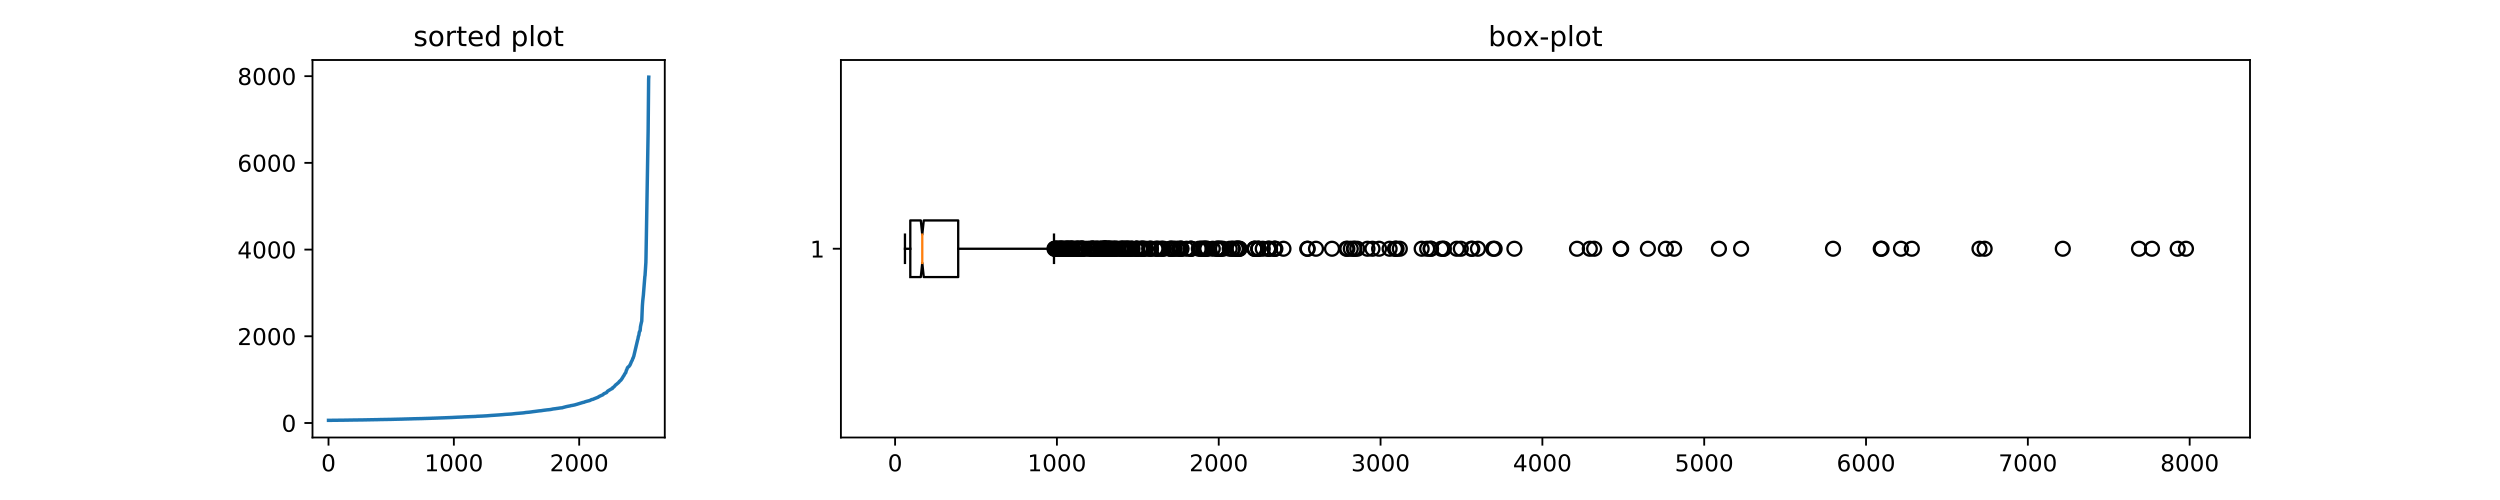 <?xml version="1.0" encoding="utf-8" standalone="no"?>
<!DOCTYPE svg PUBLIC "-//W3C//DTD SVG 1.1//EN"
  "http://www.w3.org/Graphics/SVG/1.1/DTD/svg11.dtd">
<!-- Created with matplotlib (http://matplotlib.org/) -->
<svg height="216pt" version="1.1" viewBox="0 0 1080 216" width="1080pt" xmlns="http://www.w3.org/2000/svg" xmlns:xlink="http://www.w3.org/1999/xlink">
 <defs>
  <style type="text/css">
*{stroke-linecap:butt;stroke-linejoin:round;}
  </style>
 </defs>
 <g id="figure_1">
  <g id="patch_1">
   <path d="M 0 216 
L 1080 216 
L 1080 0 
L 0 0 
z
" style="fill:#ffffff;"/>
  </g>
  <g id="axes_1">
   <g id="patch_2">
    <path d="M 135 189 
L 287.182 189 
L 287.182 25.92 
L 135 25.92 
z
" style="fill:#ffffff;"/>
   </g>
   <g id="matplotlib.axis_1">
    <g id="xtick_1">
     <g id="line2d_1">
      <defs>
       <path d="M 0 0 
L 0 3.5 
" id="mc46b605112" style="stroke:#000000;stroke-width:0.8;"/>
      </defs>
      <g>
       <use style="stroke:#000000;stroke-width:0.8;" x="141.917" xlink:href="#mc46b605112" y="189"/>
      </g>
     </g>
     <g id="text_1">
      <!-- 0 -->
      <defs>
       <path d="M 31.781 66.406 
Q 24.172 66.406 20.328 58.906 
Q 16.5 51.422 16.5 36.375 
Q 16.5 21.391 20.328 13.891 
Q 24.172 6.391 31.781 6.391 
Q 39.453 6.391 43.281 13.891 
Q 47.125 21.391 47.125 36.375 
Q 47.125 51.422 43.281 58.906 
Q 39.453 66.406 31.781 66.406 
z
M 31.781 74.219 
Q 44.047 74.219 50.516 64.516 
Q 56.984 54.828 56.984 36.375 
Q 56.984 17.969 50.516 8.266 
Q 44.047 -1.422 31.781 -1.422 
Q 19.531 -1.422 13.062 8.266 
Q 6.594 17.969 6.594 36.375 
Q 6.594 54.828 13.062 64.516 
Q 19.531 74.219 31.781 74.219 
z
" id="DejaVuSans-30"/>
      </defs>
      <g transform="translate(138.736 203.598)scale(0.1 -0.1)">
       <use xlink:href="#DejaVuSans-30"/>
      </g>
     </g>
    </g>
    <g id="xtick_2">
     <g id="line2d_2">
      <g>
       <use style="stroke:#000000;stroke-width:0.8;" x="196.065" xlink:href="#mc46b605112" y="189"/>
      </g>
     </g>
     <g id="text_2">
      <!-- 1000 -->
      <defs>
       <path d="M 12.406 8.297 
L 28.516 8.297 
L 28.516 63.922 
L 10.984 60.406 
L 10.984 69.391 
L 28.422 72.906 
L 38.281 72.906 
L 38.281 8.297 
L 54.391 8.297 
L 54.391 0 
L 12.406 0 
z
" id="DejaVuSans-31"/>
      </defs>
      <g transform="translate(183.34 203.598)scale(0.1 -0.1)">
       <use xlink:href="#DejaVuSans-31"/>
       <use x="63.623" xlink:href="#DejaVuSans-30"/>
       <use x="127.246" xlink:href="#DejaVuSans-30"/>
       <use x="190.869" xlink:href="#DejaVuSans-30"/>
      </g>
     </g>
    </g>
    <g id="xtick_3">
     <g id="line2d_3">
      <g>
       <use style="stroke:#000000;stroke-width:0.8;" x="250.213" xlink:href="#mc46b605112" y="189"/>
      </g>
     </g>
     <g id="text_3">
      <!-- 2000 -->
      <defs>
       <path d="M 19.188 8.297 
L 53.609 8.297 
L 53.609 0 
L 7.328 0 
L 7.328 8.297 
Q 12.938 14.109 22.625 23.891 
Q 32.328 33.688 34.812 36.531 
Q 39.547 41.844 41.422 45.531 
Q 43.312 49.219 43.312 52.781 
Q 43.312 58.594 39.234 62.25 
Q 35.156 65.922 28.609 65.922 
Q 23.969 65.922 18.812 64.312 
Q 13.672 62.703 7.812 59.422 
L 7.812 69.391 
Q 13.766 71.781 18.938 73 
Q 24.125 74.219 28.422 74.219 
Q 39.75 74.219 46.484 68.547 
Q 53.219 62.891 53.219 53.422 
Q 53.219 48.922 51.531 44.891 
Q 49.859 40.875 45.406 35.406 
Q 44.188 33.984 37.641 27.219 
Q 31.109 20.453 19.188 8.297 
z
" id="DejaVuSans-32"/>
      </defs>
      <g transform="translate(237.488 203.598)scale(0.1 -0.1)">
       <use xlink:href="#DejaVuSans-32"/>
       <use x="63.623" xlink:href="#DejaVuSans-30"/>
       <use x="127.246" xlink:href="#DejaVuSans-30"/>
       <use x="190.869" xlink:href="#DejaVuSans-30"/>
      </g>
     </g>
    </g>
   </g>
   <g id="matplotlib.axis_2">
    <g id="ytick_1">
     <g id="line2d_4">
      <defs>
       <path d="M 0 0 
L -3.5 0 
" id="m7b80c4ca90" style="stroke:#000000;stroke-width:0.8;"/>
      </defs>
      <g>
       <use style="stroke:#000000;stroke-width:0.8;" x="135" xlink:href="#m7b80c4ca90" y="182.73"/>
      </g>
     </g>
     <g id="text_4">
      <!-- 0 -->
      <g transform="translate(121.638 186.529)scale(0.1 -0.1)">
       <use xlink:href="#DejaVuSans-30"/>
      </g>
     </g>
    </g>
    <g id="ytick_2">
     <g id="line2d_5">
      <g>
       <use style="stroke:#000000;stroke-width:0.8;" x="135" xlink:href="#m7b80c4ca90" y="145.273"/>
      </g>
     </g>
     <g id="text_5">
      <!-- 2000 -->
      <g transform="translate(102.55 149.072)scale(0.1 -0.1)">
       <use xlink:href="#DejaVuSans-32"/>
       <use x="63.623" xlink:href="#DejaVuSans-30"/>
       <use x="127.246" xlink:href="#DejaVuSans-30"/>
       <use x="190.869" xlink:href="#DejaVuSans-30"/>
      </g>
     </g>
    </g>
    <g id="ytick_3">
     <g id="line2d_6">
      <g>
       <use style="stroke:#000000;stroke-width:0.8;" x="135" xlink:href="#m7b80c4ca90" y="107.816"/>
      </g>
     </g>
     <g id="text_6">
      <!-- 4000 -->
      <defs>
       <path d="M 37.797 64.312 
L 12.891 25.391 
L 37.797 25.391 
z
M 35.203 72.906 
L 47.609 72.906 
L 47.609 25.391 
L 58.016 25.391 
L 58.016 17.188 
L 47.609 17.188 
L 47.609 0 
L 37.797 0 
L 37.797 17.188 
L 4.891 17.188 
L 4.891 26.703 
z
" id="DejaVuSans-34"/>
      </defs>
      <g transform="translate(102.55 111.615)scale(0.1 -0.1)">
       <use xlink:href="#DejaVuSans-34"/>
       <use x="63.623" xlink:href="#DejaVuSans-30"/>
       <use x="127.246" xlink:href="#DejaVuSans-30"/>
       <use x="190.869" xlink:href="#DejaVuSans-30"/>
      </g>
     </g>
    </g>
    <g id="ytick_4">
     <g id="line2d_7">
      <g>
       <use style="stroke:#000000;stroke-width:0.8;" x="135" xlink:href="#m7b80c4ca90" y="70.359"/>
      </g>
     </g>
     <g id="text_7">
      <!-- 6000 -->
      <defs>
       <path d="M 33.016 40.375 
Q 26.375 40.375 22.484 35.828 
Q 18.609 31.297 18.609 23.391 
Q 18.609 15.531 22.484 10.953 
Q 26.375 6.391 33.016 6.391 
Q 39.656 6.391 43.531 10.953 
Q 47.406 15.531 47.406 23.391 
Q 47.406 31.297 43.531 35.828 
Q 39.656 40.375 33.016 40.375 
z
M 52.594 71.297 
L 52.594 62.312 
Q 48.875 64.062 45.094 64.984 
Q 41.312 65.922 37.594 65.922 
Q 27.828 65.922 22.672 59.328 
Q 17.531 52.734 16.797 39.406 
Q 19.672 43.656 24.016 45.922 
Q 28.375 48.188 33.594 48.188 
Q 44.578 48.188 50.953 41.516 
Q 57.328 34.859 57.328 23.391 
Q 57.328 12.156 50.688 5.359 
Q 44.047 -1.422 33.016 -1.422 
Q 20.359 -1.422 13.672 8.266 
Q 6.984 17.969 6.984 36.375 
Q 6.984 53.656 15.188 63.938 
Q 23.391 74.219 37.203 74.219 
Q 40.922 74.219 44.703 73.484 
Q 48.484 72.75 52.594 71.297 
z
" id="DejaVuSans-36"/>
      </defs>
      <g transform="translate(102.55 74.158)scale(0.1 -0.1)">
       <use xlink:href="#DejaVuSans-36"/>
       <use x="63.623" xlink:href="#DejaVuSans-30"/>
       <use x="127.246" xlink:href="#DejaVuSans-30"/>
       <use x="190.869" xlink:href="#DejaVuSans-30"/>
      </g>
     </g>
    </g>
    <g id="ytick_5">
     <g id="line2d_8">
      <g>
       <use style="stroke:#000000;stroke-width:0.8;" x="135" xlink:href="#m7b80c4ca90" y="32.902"/>
      </g>
     </g>
     <g id="text_8">
      <!-- 8000 -->
      <defs>
       <path d="M 31.781 34.625 
Q 24.75 34.625 20.719 30.859 
Q 16.703 27.094 16.703 20.516 
Q 16.703 13.922 20.719 10.156 
Q 24.75 6.391 31.781 6.391 
Q 38.812 6.391 42.859 10.172 
Q 46.922 13.969 46.922 20.516 
Q 46.922 27.094 42.891 30.859 
Q 38.875 34.625 31.781 34.625 
z
M 21.922 38.812 
Q 15.578 40.375 12.031 44.719 
Q 8.5 49.078 8.5 55.328 
Q 8.5 64.062 14.719 69.141 
Q 20.953 74.219 31.781 74.219 
Q 42.672 74.219 48.875 69.141 
Q 55.078 64.062 55.078 55.328 
Q 55.078 49.078 51.531 44.719 
Q 48 40.375 41.703 38.812 
Q 48.828 37.156 52.797 32.312 
Q 56.781 27.484 56.781 20.516 
Q 56.781 9.906 50.312 4.234 
Q 43.844 -1.422 31.781 -1.422 
Q 19.734 -1.422 13.25 4.234 
Q 6.781 9.906 6.781 20.516 
Q 6.781 27.484 10.781 32.312 
Q 14.797 37.156 21.922 38.812 
z
M 18.312 54.391 
Q 18.312 48.734 21.844 45.562 
Q 25.391 42.391 31.781 42.391 
Q 38.141 42.391 41.719 45.562 
Q 45.312 48.734 45.312 54.391 
Q 45.312 60.062 41.719 63.234 
Q 38.141 66.406 31.781 66.406 
Q 25.391 66.406 21.844 63.234 
Q 18.312 60.062 18.312 54.391 
z
" id="DejaVuSans-38"/>
      </defs>
      <g transform="translate(102.55 36.701)scale(0.1 -0.1)">
       <use xlink:href="#DejaVuSans-38"/>
       <use x="63.623" xlink:href="#DejaVuSans-30"/>
       <use x="127.246" xlink:href="#DejaVuSans-30"/>
       <use x="190.869" xlink:href="#DejaVuSans-30"/>
      </g>
     </g>
    </g>
   </g>
   <g id="line2d_9">
    <path clip-path="url(#p7cf08b4e38)" d="M 141.917 181.587 
L 150.364 181.494 
L 150.743 181.475 
L 158.27 181.381 
L 158.649 181.363 
L 163.847 181.269 
L 164.226 181.25 
L 169.749 181.157 
L 170.128 181.138 
L 174.135 181.044 
L 174.514 181.025 
L 177.98 180.932 
L 178.359 180.913 
L 182.474 180.819 
L 182.853 180.801 
L 185.939 180.707 
L 186.318 180.688 
L 189.08 180.595 
L 189.459 180.576 
L 192.112 180.482 
L 192.491 180.464 
L 194.928 180.37 
L 195.307 180.351 
L 197.148 180.258 
L 197.527 180.239 
L 199.855 180.145 
L 200.288 180.108 
L 202.617 180.014 
L 202.996 179.995 
L 205.487 179.902 
L 205.974 179.846 
L 208.14 179.752 
L 208.519 179.733 
L 210.197 179.64 
L 210.631 179.602 
L 211.822 179.508 
L 212.255 179.471 
L 213.771 179.377 
L 214.204 179.34 
L 215.612 179.246 
L 216.045 179.209 
L 217.291 179.115 
L 217.778 179.059 
L 219.078 178.965 
L 219.457 178.947 
L 220.973 178.853 
L 221.46 178.797 
L 222.272 178.703 
L 222.76 178.647 
L 223.897 178.553 
L 224.33 178.516 
L 225.413 178.422 
L 225.846 178.385 
L 226.496 178.31 
L 226.767 178.254 
L 227.308 178.179 
L 228.445 178.085 
L 228.933 178.029 
L 229.636 177.935 
L 230.232 177.842 
L 231.044 177.748 
L 231.586 177.673 
L 232.29 177.579 
L 232.831 177.504 
L 233.86 177.411 
L 234.51 177.298 
L 235.214 177.205 
L 235.701 177.149 
L 236.405 177.055 
L 236.838 177.018 
L 237.704 176.924 
L 238.408 176.793 
L 238.787 176.699 
L 239.329 176.624 
L 240.141 176.531 
L 240.412 176.474 
L 240.899 176.418 
L 241.495 176.325 
L 242.09 176.231 
L 242.903 176.156 
L 243.282 176.025 
L 244.635 175.669 
L 245.069 175.575 
L 245.827 175.426 
L 246.26 175.351 
L 246.585 175.238 
L 247.18 175.145 
L 247.938 174.995 
L 248.372 174.901 
L 248.696 174.789 
L 249.075 174.695 
L 251.783 173.871 
L 252.27 173.778 
L 252.757 173.571 
L 253.028 173.497 
L 253.245 173.422 
L 254.49 173.103 
L 254.815 173.01 
L 255.573 172.616 
L 256.115 172.523 
L 256.656 172.279 
L 258.443 171.568 
L 258.66 171.362 
L 259.363 171.024 
L 259.634 170.893 
L 260.446 170.537 
L 260.88 170.088 
L 262.071 169.582 
L 262.342 169.133 
L 262.558 168.946 
L 264.128 167.99 
L 264.345 167.897 
L 264.508 167.859 
L 264.724 167.429 
L 264.941 167.335 
L 265.211 167.148 
L 265.915 166.342 
L 266.078 166.174 
L 266.24 166.099 
L 266.565 165.818 
L 266.673 165.724 
L 267.377 165.106 
L 267.54 164.807 
L 267.811 164.601 
L 268.027 164.357 
L 268.19 164.282 
L 268.514 163.814 
L 268.677 163.533 
L 268.731 163.533 
L 269.327 162.484 
L 269.489 162.316 
L 269.814 161.679 
L 270.193 161.098 
L 270.301 161.023 
L 270.626 159.9 
L 270.789 159.656 
L 271.059 158.87 
L 271.168 158.832 
L 271.33 158.533 
L 271.709 158.327 
L 271.98 157.914 
L 272.142 157.746 
L 272.359 157.203 
L 272.413 157.165 
L 272.684 156.435 
L 273.009 155.798 
L 273.117 155.63 
L 273.388 154.787 
L 273.496 154.749 
L 273.713 154.056 
L 273.767 154 
L 275.499 146.659 
L 275.554 146.602 
L 275.77 145.366 
L 275.987 144.786 
L 276.149 143.643 
L 276.312 143.175 
L 276.528 142.876 
L 276.691 141.096 
L 277.016 139.542 
L 277.232 138.718 
L 277.503 132.163 
L 277.665 129.99 
L 277.936 127.481 
L 278.586 119.296 
L 278.64 119.221 
L 278.857 115.925 
L 279.019 113.341 
L 279.073 111.056 
L 279.236 101.823 
L 279.994 56.631 
L 280.21 34.288 
L 280.264 33.333 
L 280.264 33.333 
" style="fill:none;stroke:#1f77b4;stroke-linecap:square;stroke-width:1.5;"/>
   </g>
   <g id="patch_3">
    <path d="M 135 189 
L 135 25.92 
" style="fill:none;stroke:#000000;stroke-linecap:square;stroke-linejoin:miter;stroke-width:0.8;"/>
   </g>
   <g id="patch_4">
    <path d="M 287.182 189 
L 287.182 25.92 
" style="fill:none;stroke:#000000;stroke-linecap:square;stroke-linejoin:miter;stroke-width:0.8;"/>
   </g>
   <g id="patch_5">
    <path d="M 135 189 
L 287.182 189 
" style="fill:none;stroke:#000000;stroke-linecap:square;stroke-linejoin:miter;stroke-width:0.8;"/>
   </g>
   <g id="patch_6">
    <path d="M 135 25.92 
L 287.182 25.92 
" style="fill:none;stroke:#000000;stroke-linecap:square;stroke-linejoin:miter;stroke-width:0.8;"/>
   </g>
   <g id="text_9">
    <!-- sorted plot -->
    <defs>
     <path d="M 44.281 53.078 
L 44.281 44.578 
Q 40.484 46.531 36.375 47.5 
Q 32.281 48.484 27.875 48.484 
Q 21.188 48.484 17.844 46.438 
Q 14.5 44.391 14.5 40.281 
Q 14.5 37.156 16.891 35.375 
Q 19.281 33.594 26.516 31.984 
L 29.594 31.297 
Q 39.156 29.25 43.188 25.516 
Q 47.219 21.781 47.219 15.094 
Q 47.219 7.469 41.188 3.016 
Q 35.156 -1.422 24.609 -1.422 
Q 20.219 -1.422 15.453 -0.562 
Q 10.688 0.297 5.422 2 
L 5.422 11.281 
Q 10.406 8.688 15.234 7.391 
Q 20.062 6.109 24.812 6.109 
Q 31.156 6.109 34.562 8.281 
Q 37.984 10.453 37.984 14.406 
Q 37.984 18.062 35.516 20.016 
Q 33.062 21.969 24.703 23.781 
L 21.578 24.516 
Q 13.234 26.266 9.516 29.906 
Q 5.812 33.547 5.812 39.891 
Q 5.812 47.609 11.281 51.797 
Q 16.75 56 26.812 56 
Q 31.781 56 36.172 55.266 
Q 40.578 54.547 44.281 53.078 
z
" id="DejaVuSans-73"/>
     <path d="M 30.609 48.391 
Q 23.391 48.391 19.188 42.75 
Q 14.984 37.109 14.984 27.297 
Q 14.984 17.484 19.156 11.844 
Q 23.344 6.203 30.609 6.203 
Q 37.797 6.203 41.984 11.859 
Q 46.188 17.531 46.188 27.297 
Q 46.188 37.016 41.984 42.703 
Q 37.797 48.391 30.609 48.391 
z
M 30.609 56 
Q 42.328 56 49.016 48.375 
Q 55.719 40.766 55.719 27.297 
Q 55.719 13.875 49.016 6.219 
Q 42.328 -1.422 30.609 -1.422 
Q 18.844 -1.422 12.172 6.219 
Q 5.516 13.875 5.516 27.297 
Q 5.516 40.766 12.172 48.375 
Q 18.844 56 30.609 56 
z
" id="DejaVuSans-6f"/>
     <path d="M 41.109 46.297 
Q 39.594 47.172 37.812 47.578 
Q 36.031 48 33.891 48 
Q 26.266 48 22.188 43.047 
Q 18.109 38.094 18.109 28.812 
L 18.109 0 
L 9.078 0 
L 9.078 54.688 
L 18.109 54.688 
L 18.109 46.188 
Q 20.953 51.172 25.484 53.578 
Q 30.031 56 36.531 56 
Q 37.453 56 38.578 55.875 
Q 39.703 55.766 41.062 55.516 
z
" id="DejaVuSans-72"/>
     <path d="M 18.312 70.219 
L 18.312 54.688 
L 36.812 54.688 
L 36.812 47.703 
L 18.312 47.703 
L 18.312 18.016 
Q 18.312 11.328 20.141 9.422 
Q 21.969 7.516 27.594 7.516 
L 36.812 7.516 
L 36.812 0 
L 27.594 0 
Q 17.188 0 13.234 3.875 
Q 9.281 7.766 9.281 18.016 
L 9.281 47.703 
L 2.688 47.703 
L 2.688 54.688 
L 9.281 54.688 
L 9.281 70.219 
z
" id="DejaVuSans-74"/>
     <path d="M 56.203 29.594 
L 56.203 25.203 
L 14.891 25.203 
Q 15.484 15.922 20.484 11.062 
Q 25.484 6.203 34.422 6.203 
Q 39.594 6.203 44.453 7.469 
Q 49.312 8.734 54.109 11.281 
L 54.109 2.781 
Q 49.266 0.734 44.188 -0.344 
Q 39.109 -1.422 33.891 -1.422 
Q 20.797 -1.422 13.156 6.188 
Q 5.516 13.812 5.516 26.812 
Q 5.516 40.234 12.766 48.109 
Q 20.016 56 32.328 56 
Q 43.359 56 49.781 48.891 
Q 56.203 41.797 56.203 29.594 
z
M 47.219 32.234 
Q 47.125 39.594 43.094 43.984 
Q 39.062 48.391 32.422 48.391 
Q 24.906 48.391 20.391 44.141 
Q 15.875 39.891 15.188 32.172 
z
" id="DejaVuSans-65"/>
     <path d="M 45.406 46.391 
L 45.406 75.984 
L 54.391 75.984 
L 54.391 0 
L 45.406 0 
L 45.406 8.203 
Q 42.578 3.328 38.25 0.953 
Q 33.938 -1.422 27.875 -1.422 
Q 17.969 -1.422 11.734 6.484 
Q 5.516 14.406 5.516 27.297 
Q 5.516 40.188 11.734 48.094 
Q 17.969 56 27.875 56 
Q 33.938 56 38.25 53.625 
Q 42.578 51.266 45.406 46.391 
z
M 14.797 27.297 
Q 14.797 17.391 18.875 11.75 
Q 22.953 6.109 30.078 6.109 
Q 37.203 6.109 41.297 11.75 
Q 45.406 17.391 45.406 27.297 
Q 45.406 37.203 41.297 42.844 
Q 37.203 48.484 30.078 48.484 
Q 22.953 48.484 18.875 42.844 
Q 14.797 37.203 14.797 27.297 
z
" id="DejaVuSans-64"/>
     <path id="DejaVuSans-20"/>
     <path d="M 18.109 8.203 
L 18.109 -20.797 
L 9.078 -20.797 
L 9.078 54.688 
L 18.109 54.688 
L 18.109 46.391 
Q 20.953 51.266 25.266 53.625 
Q 29.594 56 35.594 56 
Q 45.562 56 51.781 48.094 
Q 58.016 40.188 58.016 27.297 
Q 58.016 14.406 51.781 6.484 
Q 45.562 -1.422 35.594 -1.422 
Q 29.594 -1.422 25.266 0.953 
Q 20.953 3.328 18.109 8.203 
z
M 48.688 27.297 
Q 48.688 37.203 44.609 42.844 
Q 40.531 48.484 33.406 48.484 
Q 26.266 48.484 22.188 42.844 
Q 18.109 37.203 18.109 27.297 
Q 18.109 17.391 22.188 11.75 
Q 26.266 6.109 33.406 6.109 
Q 40.531 6.109 44.609 11.75 
Q 48.688 17.391 48.688 27.297 
z
" id="DejaVuSans-70"/>
     <path d="M 9.422 75.984 
L 18.406 75.984 
L 18.406 0 
L 9.422 0 
z
" id="DejaVuSans-6c"/>
    </defs>
    <g transform="translate(178.568 19.92)scale(0.12 -0.12)">
     <use xlink:href="#DejaVuSans-73"/>
     <use x="52.1" xlink:href="#DejaVuSans-6f"/>
     <use x="113.281" xlink:href="#DejaVuSans-72"/>
     <use x="154.395" xlink:href="#DejaVuSans-74"/>
     <use x="193.604" xlink:href="#DejaVuSans-65"/>
     <use x="255.127" xlink:href="#DejaVuSans-64"/>
     <use x="318.604" xlink:href="#DejaVuSans-20"/>
     <use x="350.391" xlink:href="#DejaVuSans-70"/>
     <use x="413.867" xlink:href="#DejaVuSans-6c"/>
     <use x="441.65" xlink:href="#DejaVuSans-6f"/>
     <use x="502.832" xlink:href="#DejaVuSans-74"/>
    </g>
   </g>
  </g>
  <g id="axes_2">
   <g id="patch_7">
    <path d="M 363.273 189 
L 972 189 
L 972 25.92 
L 363.273 25.92 
z
" style="fill:#ffffff;"/>
   </g>
   <g id="matplotlib.axis_3">
    <g id="xtick_4">
     <g id="line2d_10">
      <g>
       <use style="stroke:#000000;stroke-width:0.8;" x="386.678" xlink:href="#mc46b605112" y="189"/>
      </g>
     </g>
     <g id="text_10">
      <!-- 0 -->
      <g transform="translate(383.497 203.598)scale(0.1 -0.1)">
       <use xlink:href="#DejaVuSans-30"/>
      </g>
     </g>
    </g>
    <g id="xtick_5">
     <g id="line2d_11">
      <g>
       <use style="stroke:#000000;stroke-width:0.8;" x="456.585" xlink:href="#mc46b605112" y="189"/>
      </g>
     </g>
     <g id="text_11">
      <!-- 1000 -->
      <g transform="translate(443.86 203.598)scale(0.1 -0.1)">
       <use xlink:href="#DejaVuSans-31"/>
       <use x="63.623" xlink:href="#DejaVuSans-30"/>
       <use x="127.246" xlink:href="#DejaVuSans-30"/>
       <use x="190.869" xlink:href="#DejaVuSans-30"/>
      </g>
     </g>
    </g>
    <g id="xtick_6">
     <g id="line2d_12">
      <g>
       <use style="stroke:#000000;stroke-width:0.8;" x="526.493" xlink:href="#mc46b605112" y="189"/>
      </g>
     </g>
     <g id="text_12">
      <!-- 2000 -->
      <g transform="translate(513.768 203.598)scale(0.1 -0.1)">
       <use xlink:href="#DejaVuSans-32"/>
       <use x="63.623" xlink:href="#DejaVuSans-30"/>
       <use x="127.246" xlink:href="#DejaVuSans-30"/>
       <use x="190.869" xlink:href="#DejaVuSans-30"/>
      </g>
     </g>
    </g>
    <g id="xtick_7">
     <g id="line2d_13">
      <g>
       <use style="stroke:#000000;stroke-width:0.8;" x="596.401" xlink:href="#mc46b605112" y="189"/>
      </g>
     </g>
     <g id="text_13">
      <!-- 3000 -->
      <defs>
       <path d="M 40.578 39.312 
Q 47.656 37.797 51.625 33 
Q 55.609 28.219 55.609 21.188 
Q 55.609 10.406 48.188 4.484 
Q 40.766 -1.422 27.094 -1.422 
Q 22.516 -1.422 17.656 -0.516 
Q 12.797 0.391 7.625 2.203 
L 7.625 11.719 
Q 11.719 9.328 16.594 8.109 
Q 21.484 6.891 26.812 6.891 
Q 36.078 6.891 40.938 10.547 
Q 45.797 14.203 45.797 21.188 
Q 45.797 27.641 41.281 31.266 
Q 36.766 34.906 28.719 34.906 
L 20.219 34.906 
L 20.219 43.016 
L 29.109 43.016 
Q 36.375 43.016 40.234 45.922 
Q 44.094 48.828 44.094 54.297 
Q 44.094 59.906 40.109 62.906 
Q 36.141 65.922 28.719 65.922 
Q 24.656 65.922 20.016 65.031 
Q 15.375 64.156 9.812 62.312 
L 9.812 71.094 
Q 15.438 72.656 20.344 73.438 
Q 25.25 74.219 29.594 74.219 
Q 40.828 74.219 47.359 69.109 
Q 53.906 64.016 53.906 55.328 
Q 53.906 49.266 50.438 45.094 
Q 46.969 40.922 40.578 39.312 
z
" id="DejaVuSans-33"/>
      </defs>
      <g transform="translate(583.676 203.598)scale(0.1 -0.1)">
       <use xlink:href="#DejaVuSans-33"/>
       <use x="63.623" xlink:href="#DejaVuSans-30"/>
       <use x="127.246" xlink:href="#DejaVuSans-30"/>
       <use x="190.869" xlink:href="#DejaVuSans-30"/>
      </g>
     </g>
    </g>
    <g id="xtick_8">
     <g id="line2d_14">
      <g>
       <use style="stroke:#000000;stroke-width:0.8;" x="666.308" xlink:href="#mc46b605112" y="189"/>
      </g>
     </g>
     <g id="text_14">
      <!-- 4000 -->
      <g transform="translate(653.583 203.598)scale(0.1 -0.1)">
       <use xlink:href="#DejaVuSans-34"/>
       <use x="63.623" xlink:href="#DejaVuSans-30"/>
       <use x="127.246" xlink:href="#DejaVuSans-30"/>
       <use x="190.869" xlink:href="#DejaVuSans-30"/>
      </g>
     </g>
    </g>
    <g id="xtick_9">
     <g id="line2d_15">
      <g>
       <use style="stroke:#000000;stroke-width:0.8;" x="736.216" xlink:href="#mc46b605112" y="189"/>
      </g>
     </g>
     <g id="text_15">
      <!-- 5000 -->
      <defs>
       <path d="M 10.797 72.906 
L 49.516 72.906 
L 49.516 64.594 
L 19.828 64.594 
L 19.828 46.734 
Q 21.969 47.469 24.109 47.828 
Q 26.266 48.188 28.422 48.188 
Q 40.625 48.188 47.75 41.5 
Q 54.891 34.812 54.891 23.391 
Q 54.891 11.625 47.562 5.094 
Q 40.234 -1.422 26.906 -1.422 
Q 22.312 -1.422 17.547 -0.641 
Q 12.797 0.141 7.719 1.703 
L 7.719 11.625 
Q 12.109 9.234 16.797 8.062 
Q 21.484 6.891 26.703 6.891 
Q 35.156 6.891 40.078 11.328 
Q 45.016 15.766 45.016 23.391 
Q 45.016 31 40.078 35.438 
Q 35.156 39.891 26.703 39.891 
Q 22.75 39.891 18.812 39.016 
Q 14.891 38.141 10.797 36.281 
z
" id="DejaVuSans-35"/>
      </defs>
      <g transform="translate(723.491 203.598)scale(0.1 -0.1)">
       <use xlink:href="#DejaVuSans-35"/>
       <use x="63.623" xlink:href="#DejaVuSans-30"/>
       <use x="127.246" xlink:href="#DejaVuSans-30"/>
       <use x="190.869" xlink:href="#DejaVuSans-30"/>
      </g>
     </g>
    </g>
    <g id="xtick_10">
     <g id="line2d_16">
      <g>
       <use style="stroke:#000000;stroke-width:0.8;" x="806.123" xlink:href="#mc46b605112" y="189"/>
      </g>
     </g>
     <g id="text_16">
      <!-- 6000 -->
      <g transform="translate(793.398 203.598)scale(0.1 -0.1)">
       <use xlink:href="#DejaVuSans-36"/>
       <use x="63.623" xlink:href="#DejaVuSans-30"/>
       <use x="127.246" xlink:href="#DejaVuSans-30"/>
       <use x="190.869" xlink:href="#DejaVuSans-30"/>
      </g>
     </g>
    </g>
    <g id="xtick_11">
     <g id="line2d_17">
      <g>
       <use style="stroke:#000000;stroke-width:0.8;" x="876.031" xlink:href="#mc46b605112" y="189"/>
      </g>
     </g>
     <g id="text_17">
      <!-- 7000 -->
      <defs>
       <path d="M 8.203 72.906 
L 55.078 72.906 
L 55.078 68.703 
L 28.609 0 
L 18.312 0 
L 43.219 64.594 
L 8.203 64.594 
z
" id="DejaVuSans-37"/>
      </defs>
      <g transform="translate(863.306 203.598)scale(0.1 -0.1)">
       <use xlink:href="#DejaVuSans-37"/>
       <use x="63.623" xlink:href="#DejaVuSans-30"/>
       <use x="127.246" xlink:href="#DejaVuSans-30"/>
       <use x="190.869" xlink:href="#DejaVuSans-30"/>
      </g>
     </g>
    </g>
    <g id="xtick_12">
     <g id="line2d_18">
      <g>
       <use style="stroke:#000000;stroke-width:0.8;" x="945.938" xlink:href="#mc46b605112" y="189"/>
      </g>
     </g>
     <g id="text_18">
      <!-- 8000 -->
      <g transform="translate(933.213 203.598)scale(0.1 -0.1)">
       <use xlink:href="#DejaVuSans-38"/>
       <use x="63.623" xlink:href="#DejaVuSans-30"/>
       <use x="127.246" xlink:href="#DejaVuSans-30"/>
       <use x="190.869" xlink:href="#DejaVuSans-30"/>
      </g>
     </g>
    </g>
   </g>
   <g id="matplotlib.axis_4">
    <g id="ytick_6">
     <g id="line2d_19">
      <g>
       <use style="stroke:#000000;stroke-width:0.8;" x="363.273" xlink:href="#m7b80c4ca90" y="107.46"/>
      </g>
     </g>
     <g id="text_19">
      <!-- 1 -->
      <g transform="translate(349.91 111.259)scale(0.1 -0.1)">
       <use xlink:href="#DejaVuSans-31"/>
      </g>
     </g>
    </g>
   </g>
   <g id="line2d_20">
    <path clip-path="url(#p85dc57234d)" d="M 393.249 119.691 
L 393.249 95.229 
L 397.78 95.229 
L 398.422 101.344 
L 399.065 95.229 
L 413.942 95.229 
L 413.942 119.691 
L 399.065 119.691 
L 398.422 113.576 
L 397.78 119.691 
L 393.249 119.691 
" style="fill:none;stroke:#000000;stroke-linecap:square;"/>
   </g>
   <g id="line2d_21">
    <path clip-path="url(#p85dc57234d)" d="M 393.249 107.46 
L 390.942 107.46 
" style="fill:none;stroke:#000000;stroke-linecap:square;"/>
   </g>
   <g id="line2d_22">
    <path clip-path="url(#p85dc57234d)" d="M 413.942 107.46 
L 455.327 107.46 
" style="fill:none;stroke:#000000;stroke-linecap:square;"/>
   </g>
   <g id="line2d_23">
    <path clip-path="url(#p85dc57234d)" d="M 390.942 113.576 
L 390.942 101.344 
" style="fill:none;stroke:#000000;stroke-linecap:square;"/>
   </g>
   <g id="line2d_24">
    <path clip-path="url(#p85dc57234d)" d="M 455.327 113.576 
L 455.327 101.344 
" style="fill:none;stroke:#000000;stroke-linecap:square;"/>
   </g>
   <g id="line2d_25">
    <defs>
     <path d="M 0 3 
C 0.796 3 1.559 2.684 2.121 2.121 
C 2.684 1.559 3 0.796 3 0 
C 3 -0.796 2.684 -1.559 2.121 -2.121 
C 1.559 -2.684 0.796 -3 0 -3 
C -0.796 -3 -1.559 -2.684 -2.121 -2.121 
C -2.684 -1.559 -3 -0.796 -3 0 
C -3 0.796 -2.684 1.559 -2.121 2.121 
C -1.559 2.684 -0.796 3 0 3 
z
" id="m776d03c499" style="stroke:#000000;"/>
    </defs>
    <g clip-path="url(#p85dc57234d)">
     <use style="fill:none;stroke:#000000;" x="455.537" xlink:href="#m776d03c499" y="107.46"/>
     <use style="fill:none;stroke:#000000;" x="455.746" xlink:href="#m776d03c499" y="107.46"/>
     <use style="fill:none;stroke:#000000;" x="455.886" xlink:href="#m776d03c499" y="107.46"/>
     <use style="fill:none;stroke:#000000;" x="456.376" xlink:href="#m776d03c499" y="107.46"/>
     <use style="fill:none;stroke:#000000;" x="456.655" xlink:href="#m776d03c499" y="107.46"/>
     <use style="fill:none;stroke:#000000;" x="457.145" xlink:href="#m776d03c499" y="107.46"/>
     <use style="fill:none;stroke:#000000;" x="457.284" xlink:href="#m776d03c499" y="107.46"/>
     <use style="fill:none;stroke:#000000;" x="458.123" xlink:href="#m776d03c499" y="107.46"/>
     <use style="fill:none;stroke:#000000;" x="458.123" xlink:href="#m776d03c499" y="107.46"/>
     <use style="fill:none;stroke:#000000;" x="458.333" xlink:href="#m776d03c499" y="107.46"/>
     <use style="fill:none;stroke:#000000;" x="458.333" xlink:href="#m776d03c499" y="107.46"/>
     <use style="fill:none;stroke:#000000;" x="458.753" xlink:href="#m776d03c499" y="107.46"/>
     <use style="fill:none;stroke:#000000;" x="459.242" xlink:href="#m776d03c499" y="107.46"/>
     <use style="fill:none;stroke:#000000;" x="459.382" xlink:href="#m776d03c499" y="107.46"/>
     <use style="fill:none;stroke:#000000;" x="460.081" xlink:href="#m776d03c499" y="107.46"/>
     <use style="fill:none;stroke:#000000;" x="460.64" xlink:href="#m776d03c499" y="107.46"/>
     <use style="fill:none;stroke:#000000;" x="460.85" xlink:href="#m776d03c499" y="107.46"/>
     <use style="fill:none;stroke:#000000;" x="460.92" xlink:href="#m776d03c499" y="107.46"/>
     <use style="fill:none;stroke:#000000;" x="461.059" xlink:href="#m776d03c499" y="107.46"/>
     <use style="fill:none;stroke:#000000;" x="461.619" xlink:href="#m776d03c499" y="107.46"/>
     <use style="fill:none;stroke:#000000;" x="461.689" xlink:href="#m776d03c499" y="107.46"/>
     <use style="fill:none;stroke:#000000;" x="462.248" xlink:href="#m776d03c499" y="107.46"/>
     <use style="fill:none;stroke:#000000;" x="462.318" xlink:href="#m776d03c499" y="107.46"/>
     <use style="fill:none;stroke:#000000;" x="462.737" xlink:href="#m776d03c499" y="107.46"/>
     <use style="fill:none;stroke:#000000;" x="462.877" xlink:href="#m776d03c499" y="107.46"/>
     <use style="fill:none;stroke:#000000;" x="463.157" xlink:href="#m776d03c499" y="107.46"/>
     <use style="fill:none;stroke:#000000;" x="463.436" xlink:href="#m776d03c499" y="107.46"/>
     <use style="fill:none;stroke:#000000;" x="463.506" xlink:href="#m776d03c499" y="107.46"/>
     <use style="fill:none;stroke:#000000;" x="464.625" xlink:href="#m776d03c499" y="107.46"/>
     <use style="fill:none;stroke:#000000;" x="464.974" xlink:href="#m776d03c499" y="107.46"/>
     <use style="fill:none;stroke:#000000;" x="465.254" xlink:href="#m776d03c499" y="107.46"/>
     <use style="fill:none;stroke:#000000;" x="465.673" xlink:href="#m776d03c499" y="107.46"/>
     <use style="fill:none;stroke:#000000;" x="465.953" xlink:href="#m776d03c499" y="107.46"/>
     <use style="fill:none;stroke:#000000;" x="466.023" xlink:href="#m776d03c499" y="107.46"/>
     <use style="fill:none;stroke:#000000;" x="466.792" xlink:href="#m776d03c499" y="107.46"/>
     <use style="fill:none;stroke:#000000;" x="467.281" xlink:href="#m776d03c499" y="107.46"/>
     <use style="fill:none;stroke:#000000;" x="467.281" xlink:href="#m776d03c499" y="107.46"/>
     <use style="fill:none;stroke:#000000;" x="467.421" xlink:href="#m776d03c499" y="107.46"/>
     <use style="fill:none;stroke:#000000;" x="467.491" xlink:href="#m776d03c499" y="107.46"/>
     <use style="fill:none;stroke:#000000;" x="467.701" xlink:href="#m776d03c499" y="107.46"/>
     <use style="fill:none;stroke:#000000;" x="468.609" xlink:href="#m776d03c499" y="107.46"/>
     <use style="fill:none;stroke:#000000;" x="470.008" xlink:href="#m776d03c499" y="107.46"/>
     <use style="fill:none;stroke:#000000;" x="471.056" xlink:href="#m776d03c499" y="107.46"/>
     <use style="fill:none;stroke:#000000;" x="471.685" xlink:href="#m776d03c499" y="107.46"/>
     <use style="fill:none;stroke:#000000;" x="471.755" xlink:href="#m776d03c499" y="107.46"/>
     <use style="fill:none;stroke:#000000;" x="471.895" xlink:href="#m776d03c499" y="107.46"/>
     <use style="fill:none;stroke:#000000;" x="472.035" xlink:href="#m776d03c499" y="107.46"/>
     <use style="fill:none;stroke:#000000;" x="472.524" xlink:href="#m776d03c499" y="107.46"/>
     <use style="fill:none;stroke:#000000;" x="472.804" xlink:href="#m776d03c499" y="107.46"/>
     <use style="fill:none;stroke:#000000;" x="473.783" xlink:href="#m776d03c499" y="107.46"/>
     <use style="fill:none;stroke:#000000;" x="473.922" xlink:href="#m776d03c499" y="107.46"/>
     <use style="fill:none;stroke:#000000;" x="474.062" xlink:href="#m776d03c499" y="107.46"/>
     <use style="fill:none;stroke:#000000;" x="475.041" xlink:href="#m776d03c499" y="107.46"/>
     <use style="fill:none;stroke:#000000;" x="475.74" xlink:href="#m776d03c499" y="107.46"/>
     <use style="fill:none;stroke:#000000;" x="475.81" xlink:href="#m776d03c499" y="107.46"/>
     <use style="fill:none;stroke:#000000;" x="475.88" xlink:href="#m776d03c499" y="107.46"/>
     <use style="fill:none;stroke:#000000;" x="476.789" xlink:href="#m776d03c499" y="107.46"/>
     <use style="fill:none;stroke:#000000;" x="476.928" xlink:href="#m776d03c499" y="107.46"/>
     <use style="fill:none;stroke:#000000;" x="476.998" xlink:href="#m776d03c499" y="107.46"/>
     <use style="fill:none;stroke:#000000;" x="477.068" xlink:href="#m776d03c499" y="107.46"/>
     <use style="fill:none;stroke:#000000;" x="477.068" xlink:href="#m776d03c499" y="107.46"/>
     <use style="fill:none;stroke:#000000;" x="477.418" xlink:href="#m776d03c499" y="107.46"/>
     <use style="fill:none;stroke:#000000;" x="477.418" xlink:href="#m776d03c499" y="107.46"/>
     <use style="fill:none;stroke:#000000;" x="477.488" xlink:href="#m776d03c499" y="107.46"/>
     <use style="fill:none;stroke:#000000;" x="477.488" xlink:href="#m776d03c499" y="107.46"/>
     <use style="fill:none;stroke:#000000;" x="477.767" xlink:href="#m776d03c499" y="107.46"/>
     <use style="fill:none;stroke:#000000;" x="478.257" xlink:href="#m776d03c499" y="107.46"/>
     <use style="fill:none;stroke:#000000;" x="478.327" xlink:href="#m776d03c499" y="107.46"/>
     <use style="fill:none;stroke:#000000;" x="478.536" xlink:href="#m776d03c499" y="107.46"/>
     <use style="fill:none;stroke:#000000;" x="478.746" xlink:href="#m776d03c499" y="107.46"/>
     <use style="fill:none;stroke:#000000;" x="479.305" xlink:href="#m776d03c499" y="107.46"/>
     <use style="fill:none;stroke:#000000;" x="479.375" xlink:href="#m776d03c499" y="107.46"/>
     <use style="fill:none;stroke:#000000;" x="479.375" xlink:href="#m776d03c499" y="107.46"/>
     <use style="fill:none;stroke:#000000;" x="479.935" xlink:href="#m776d03c499" y="107.46"/>
     <use style="fill:none;stroke:#000000;" x="480.703" xlink:href="#m776d03c499" y="107.46"/>
     <use style="fill:none;stroke:#000000;" x="480.913" xlink:href="#m776d03c499" y="107.46"/>
     <use style="fill:none;stroke:#000000;" x="481.542" xlink:href="#m776d03c499" y="107.46"/>
     <use style="fill:none;stroke:#000000;" x="481.962" xlink:href="#m776d03c499" y="107.46"/>
     <use style="fill:none;stroke:#000000;" x="482.102" xlink:href="#m776d03c499" y="107.46"/>
     <use style="fill:none;stroke:#000000;" x="483.01" xlink:href="#m776d03c499" y="107.46"/>
     <use style="fill:none;stroke:#000000;" x="484.199" xlink:href="#m776d03c499" y="107.46"/>
     <use style="fill:none;stroke:#000000;" x="484.409" xlink:href="#m776d03c499" y="107.46"/>
     <use style="fill:none;stroke:#000000;" x="484.758" xlink:href="#m776d03c499" y="107.46"/>
     <use style="fill:none;stroke:#000000;" x="484.828" xlink:href="#m776d03c499" y="107.46"/>
     <use style="fill:none;stroke:#000000;" x="485.387" xlink:href="#m776d03c499" y="107.46"/>
     <use style="fill:none;stroke:#000000;" x="485.737" xlink:href="#m776d03c499" y="107.46"/>
     <use style="fill:none;stroke:#000000;" x="486.296" xlink:href="#m776d03c499" y="107.46"/>
     <use style="fill:none;stroke:#000000;" x="486.296" xlink:href="#m776d03c499" y="107.46"/>
     <use style="fill:none;stroke:#000000;" x="486.995" xlink:href="#m776d03c499" y="107.46"/>
     <use style="fill:none;stroke:#000000;" x="487.205" xlink:href="#m776d03c499" y="107.46"/>
     <use style="fill:none;stroke:#000000;" x="487.345" xlink:href="#m776d03c499" y="107.46"/>
     <use style="fill:none;stroke:#000000;" x="487.834" xlink:href="#m776d03c499" y="107.46"/>
     <use style="fill:none;stroke:#000000;" x="488.743" xlink:href="#m776d03c499" y="107.46"/>
     <use style="fill:none;stroke:#000000;" x="488.813" xlink:href="#m776d03c499" y="107.46"/>
     <use style="fill:none;stroke:#000000;" x="489.232" xlink:href="#m776d03c499" y="107.46"/>
     <use style="fill:none;stroke:#000000;" x="490.98" xlink:href="#m776d03c499" y="107.46"/>
     <use style="fill:none;stroke:#000000;" x="490.98" xlink:href="#m776d03c499" y="107.46"/>
     <use style="fill:none;stroke:#000000;" x="490.98" xlink:href="#m776d03c499" y="107.46"/>
     <use style="fill:none;stroke:#000000;" x="491.12" xlink:href="#m776d03c499" y="107.46"/>
     <use style="fill:none;stroke:#000000;" x="492.448" xlink:href="#m776d03c499" y="107.46"/>
     <use style="fill:none;stroke:#000000;" x="493.077" xlink:href="#m776d03c499" y="107.46"/>
     <use style="fill:none;stroke:#000000;" x="493.497" xlink:href="#m776d03c499" y="107.46"/>
     <use style="fill:none;stroke:#000000;" x="493.706" xlink:href="#m776d03c499" y="107.46"/>
     <use style="fill:none;stroke:#000000;" x="493.916" xlink:href="#m776d03c499" y="107.46"/>
     <use style="fill:none;stroke:#000000;" x="494.825" xlink:href="#m776d03c499" y="107.46"/>
     <use style="fill:none;stroke:#000000;" x="496.433" xlink:href="#m776d03c499" y="107.46"/>
     <use style="fill:none;stroke:#000000;" x="497.132" xlink:href="#m776d03c499" y="107.46"/>
     <use style="fill:none;stroke:#000000;" x="497.202" xlink:href="#m776d03c499" y="107.46"/>
     <use style="fill:none;stroke:#000000;" x="499.159" xlink:href="#m776d03c499" y="107.46"/>
     <use style="fill:none;stroke:#000000;" x="499.928" xlink:href="#m776d03c499" y="107.46"/>
     <use style="fill:none;stroke:#000000;" x="500.208" xlink:href="#m776d03c499" y="107.46"/>
     <use style="fill:none;stroke:#000000;" x="501.536" xlink:href="#m776d03c499" y="107.46"/>
     <use style="fill:none;stroke:#000000;" x="502.095" xlink:href="#m776d03c499" y="107.46"/>
     <use style="fill:none;stroke:#000000;" x="502.724" xlink:href="#m776d03c499" y="107.46"/>
     <use style="fill:none;stroke:#000000;" x="505.451" xlink:href="#m776d03c499" y="107.46"/>
     <use style="fill:none;stroke:#000000;" x="505.8" xlink:href="#m776d03c499" y="107.46"/>
     <use style="fill:none;stroke:#000000;" x="505.94" xlink:href="#m776d03c499" y="107.46"/>
     <use style="fill:none;stroke:#000000;" x="506.709" xlink:href="#m776d03c499" y="107.46"/>
     <use style="fill:none;stroke:#000000;" x="507.338" xlink:href="#m776d03c499" y="107.46"/>
     <use style="fill:none;stroke:#000000;" x="508.457" xlink:href="#m776d03c499" y="107.46"/>
     <use style="fill:none;stroke:#000000;" x="509.366" xlink:href="#m776d03c499" y="107.46"/>
     <use style="fill:none;stroke:#000000;" x="510.065" xlink:href="#m776d03c499" y="107.46"/>
     <use style="fill:none;stroke:#000000;" x="510.204" xlink:href="#m776d03c499" y="107.46"/>
     <use style="fill:none;stroke:#000000;" x="510.414" xlink:href="#m776d03c499" y="107.46"/>
     <use style="fill:none;stroke:#000000;" x="512.581" xlink:href="#m776d03c499" y="107.46"/>
     <use style="fill:none;stroke:#000000;" x="514.329" xlink:href="#m776d03c499" y="107.46"/>
     <use style="fill:none;stroke:#000000;" x="514.469" xlink:href="#m776d03c499" y="107.46"/>
     <use style="fill:none;stroke:#000000;" x="514.679" xlink:href="#m776d03c499" y="107.46"/>
     <use style="fill:none;stroke:#000000;" x="517.894" xlink:href="#m776d03c499" y="107.46"/>
     <use style="fill:none;stroke:#000000;" x="518.803" xlink:href="#m776d03c499" y="107.46"/>
     <use style="fill:none;stroke:#000000;" x="519.013" xlink:href="#m776d03c499" y="107.46"/>
     <use style="fill:none;stroke:#000000;" x="519.782" xlink:href="#m776d03c499" y="107.46"/>
     <use style="fill:none;stroke:#000000;" x="520.271" xlink:href="#m776d03c499" y="107.46"/>
     <use style="fill:none;stroke:#000000;" x="520.411" xlink:href="#m776d03c499" y="107.46"/>
     <use style="fill:none;stroke:#000000;" x="520.691" xlink:href="#m776d03c499" y="107.46"/>
     <use style="fill:none;stroke:#000000;" x="521.32" xlink:href="#m776d03c499" y="107.46"/>
     <use style="fill:none;stroke:#000000;" x="521.53" xlink:href="#m776d03c499" y="107.46"/>
     <use style="fill:none;stroke:#000000;" x="523.906" xlink:href="#m776d03c499" y="107.46"/>
     <use style="fill:none;stroke:#000000;" x="525.724" xlink:href="#m776d03c499" y="107.46"/>
     <use style="fill:none;stroke:#000000;" x="525.724" xlink:href="#m776d03c499" y="107.46"/>
     <use style="fill:none;stroke:#000000;" x="526.143" xlink:href="#m776d03c499" y="107.46"/>
     <use style="fill:none;stroke:#000000;" x="526.773" xlink:href="#m776d03c499" y="107.46"/>
     <use style="fill:none;stroke:#000000;" x="526.982" xlink:href="#m776d03c499" y="107.46"/>
     <use style="fill:none;stroke:#000000;" x="527.542" xlink:href="#m776d03c499" y="107.46"/>
     <use style="fill:none;stroke:#000000;" x="528.311" xlink:href="#m776d03c499" y="107.46"/>
     <use style="fill:none;stroke:#000000;" x="531.247" xlink:href="#m776d03c499" y="107.46"/>
     <use style="fill:none;stroke:#000000;" x="532.365" xlink:href="#m776d03c499" y="107.46"/>
     <use style="fill:none;stroke:#000000;" x="532.575" xlink:href="#m776d03c499" y="107.46"/>
     <use style="fill:none;stroke:#000000;" x="533.903" xlink:href="#m776d03c499" y="107.46"/>
     <use style="fill:none;stroke:#000000;" x="534.183" xlink:href="#m776d03c499" y="107.46"/>
     <use style="fill:none;stroke:#000000;" x="534.323" xlink:href="#m776d03c499" y="107.46"/>
     <use style="fill:none;stroke:#000000;" x="534.742" xlink:href="#m776d03c499" y="107.46"/>
     <use style="fill:none;stroke:#000000;" x="534.952" xlink:href="#m776d03c499" y="107.46"/>
     <use style="fill:none;stroke:#000000;" x="535.441" xlink:href="#m776d03c499" y="107.46"/>
     <use style="fill:none;stroke:#000000;" x="535.441" xlink:href="#m776d03c499" y="107.46"/>
     <use style="fill:none;stroke:#000000;" x="541.873" xlink:href="#m776d03c499" y="107.46"/>
     <use style="fill:none;stroke:#000000;" x="542.082" xlink:href="#m776d03c499" y="107.46"/>
     <use style="fill:none;stroke:#000000;" x="542.082" xlink:href="#m776d03c499" y="107.46"/>
     <use style="fill:none;stroke:#000000;" x="543.55" xlink:href="#m776d03c499" y="107.46"/>
     <use style="fill:none;stroke:#000000;" x="543.62" xlink:href="#m776d03c499" y="107.46"/>
     <use style="fill:none;stroke:#000000;" x="543.69" xlink:href="#m776d03c499" y="107.46"/>
     <use style="fill:none;stroke:#000000;" x="545.508" xlink:href="#m776d03c499" y="107.46"/>
     <use style="fill:none;stroke:#000000;" x="547.885" xlink:href="#m776d03c499" y="107.46"/>
     <use style="fill:none;stroke:#000000;" x="547.885" xlink:href="#m776d03c499" y="107.46"/>
     <use style="fill:none;stroke:#000000;" x="548.654" xlink:href="#m776d03c499" y="107.46"/>
     <use style="fill:none;stroke:#000000;" x="550.541" xlink:href="#m776d03c499" y="107.46"/>
     <use style="fill:none;stroke:#000000;" x="550.611" xlink:href="#m776d03c499" y="107.46"/>
     <use style="fill:none;stroke:#000000;" x="550.961" xlink:href="#m776d03c499" y="107.46"/>
     <use style="fill:none;stroke:#000000;" x="554.456" xlink:href="#m776d03c499" y="107.46"/>
     <use style="fill:none;stroke:#000000;" x="564.732" xlink:href="#m776d03c499" y="107.46"/>
     <use style="fill:none;stroke:#000000;" x="564.942" xlink:href="#m776d03c499" y="107.46"/>
     <use style="fill:none;stroke:#000000;" x="568.507" xlink:href="#m776d03c499" y="107.46"/>
     <use style="fill:none;stroke:#000000;" x="575.428" xlink:href="#m776d03c499" y="107.46"/>
     <use style="fill:none;stroke:#000000;" x="581.65" xlink:href="#m776d03c499" y="107.46"/>
     <use style="fill:none;stroke:#000000;" x="582.069" xlink:href="#m776d03c499" y="107.46"/>
     <use style="fill:none;stroke:#000000;" x="583.538" xlink:href="#m776d03c499" y="107.46"/>
     <use style="fill:none;stroke:#000000;" x="584.866" xlink:href="#m776d03c499" y="107.46"/>
     <use style="fill:none;stroke:#000000;" x="585.145" xlink:href="#m776d03c499" y="107.46"/>
     <use style="fill:none;stroke:#000000;" x="586.334" xlink:href="#m776d03c499" y="107.46"/>
     <use style="fill:none;stroke:#000000;" x="590.738" xlink:href="#m776d03c499" y="107.46"/>
     <use style="fill:none;stroke:#000000;" x="592.905" xlink:href="#m776d03c499" y="107.46"/>
     <use style="fill:none;stroke:#000000;" x="595.771" xlink:href="#m776d03c499" y="107.46"/>
     <use style="fill:none;stroke:#000000;" x="600.315" xlink:href="#m776d03c499" y="107.46"/>
     <use style="fill:none;stroke:#000000;" x="602.622" xlink:href="#m776d03c499" y="107.46"/>
     <use style="fill:none;stroke:#000000;" x="602.972" xlink:href="#m776d03c499" y="107.46"/>
     <use style="fill:none;stroke:#000000;" x="603.321" xlink:href="#m776d03c499" y="107.46"/>
     <use style="fill:none;stroke:#000000;" x="604.72" xlink:href="#m776d03c499" y="107.46"/>
     <use style="fill:none;stroke:#000000;" x="614.157" xlink:href="#m776d03c499" y="107.46"/>
     <use style="fill:none;stroke:#000000;" x="616.534" xlink:href="#m776d03c499" y="107.46"/>
     <use style="fill:none;stroke:#000000;" x="618.002" xlink:href="#m776d03c499" y="107.46"/>
     <use style="fill:none;stroke:#000000;" x="618.212" xlink:href="#m776d03c499" y="107.46"/>
     <use style="fill:none;stroke:#000000;" x="622.616" xlink:href="#m776d03c499" y="107.46"/>
     <use style="fill:none;stroke:#000000;" x="623.455" xlink:href="#m776d03c499" y="107.46"/>
     <use style="fill:none;stroke:#000000;" x="623.734" xlink:href="#m776d03c499" y="107.46"/>
     <use style="fill:none;stroke:#000000;" x="629.327" xlink:href="#m776d03c499" y="107.46"/>
     <use style="fill:none;stroke:#000000;" x="631.075" xlink:href="#m776d03c499" y="107.46"/>
     <use style="fill:none;stroke:#000000;" x="635.619" xlink:href="#m776d03c499" y="107.46"/>
     <use style="fill:none;stroke:#000000;" x="636.038" xlink:href="#m776d03c499" y="107.46"/>
     <use style="fill:none;stroke:#000000;" x="638.485" xlink:href="#m776d03c499" y="107.46"/>
     <use style="fill:none;stroke:#000000;" x="645.056" xlink:href="#m776d03c499" y="107.46"/>
     <use style="fill:none;stroke:#000000;" x="645.685" xlink:href="#m776d03c499" y="107.46"/>
     <use style="fill:none;stroke:#000000;" x="654.214" xlink:href="#m776d03c499" y="107.46"/>
     <use style="fill:none;stroke:#000000;" x="681.268" xlink:href="#m776d03c499" y="107.46"/>
     <use style="fill:none;stroke:#000000;" x="686.791" xlink:href="#m776d03c499" y="107.46"/>
     <use style="fill:none;stroke:#000000;" x="688.679" xlink:href="#m776d03c499" y="107.46"/>
     <use style="fill:none;stroke:#000000;" x="700.143" xlink:href="#m776d03c499" y="107.46"/>
     <use style="fill:none;stroke:#000000;" x="700.353" xlink:href="#m776d03c499" y="107.46"/>
     <use style="fill:none;stroke:#000000;" x="711.888" xlink:href="#m776d03c499" y="107.46"/>
     <use style="fill:none;stroke:#000000;" x="719.648" xlink:href="#m776d03c499" y="107.46"/>
     <use style="fill:none;stroke:#000000;" x="723.213" xlink:href="#m776d03c499" y="107.46"/>
     <use style="fill:none;stroke:#000000;" x="742.577" xlink:href="#m776d03c499" y="107.46"/>
     <use style="fill:none;stroke:#000000;" x="752.155" xlink:href="#m776d03c499" y="107.46"/>
     <use style="fill:none;stroke:#000000;" x="791.862" xlink:href="#m776d03c499" y="107.46"/>
     <use style="fill:none;stroke:#000000;" x="812.485" xlink:href="#m776d03c499" y="107.46"/>
     <use style="fill:none;stroke:#000000;" x="812.834" xlink:href="#m776d03c499" y="107.46"/>
     <use style="fill:none;stroke:#000000;" x="821.223" xlink:href="#m776d03c499" y="107.46"/>
     <use style="fill:none;stroke:#000000;" x="825.907" xlink:href="#m776d03c499" y="107.46"/>
     <use style="fill:none;stroke:#000000;" x="855.129" xlink:href="#m776d03c499" y="107.46"/>
     <use style="fill:none;stroke:#000000;" x="857.366" xlink:href="#m776d03c499" y="107.46"/>
     <use style="fill:none;stroke:#000000;" x="891.131" xlink:href="#m776d03c499" y="107.46"/>
     <use style="fill:none;stroke:#000000;" x="924.057" xlink:href="#m776d03c499" y="107.46"/>
     <use style="fill:none;stroke:#000000;" x="929.65" xlink:href="#m776d03c499" y="107.46"/>
     <use style="fill:none;stroke:#000000;" x="940.765" xlink:href="#m776d03c499" y="107.46"/>
     <use style="fill:none;stroke:#000000;" x="944.331" xlink:href="#m776d03c499" y="107.46"/>
    </g>
   </g>
   <g id="line2d_26">
    <path clip-path="url(#p85dc57234d)" d="M 398.422 113.576 
L 398.422 101.344 
" style="fill:none;stroke:#ff7f0e;stroke-linecap:square;"/>
   </g>
   <g id="patch_8">
    <path d="M 363.273 189 
L 363.273 25.92 
" style="fill:none;stroke:#000000;stroke-linecap:square;stroke-linejoin:miter;stroke-width:0.8;"/>
   </g>
   <g id="patch_9">
    <path d="M 972 189 
L 972 25.92 
" style="fill:none;stroke:#000000;stroke-linecap:square;stroke-linejoin:miter;stroke-width:0.8;"/>
   </g>
   <g id="patch_10">
    <path d="M 363.273 189 
L 972 189 
" style="fill:none;stroke:#000000;stroke-linecap:square;stroke-linejoin:miter;stroke-width:0.8;"/>
   </g>
   <g id="patch_11">
    <path d="M 363.273 25.92 
L 972 25.92 
" style="fill:none;stroke:#000000;stroke-linecap:square;stroke-linejoin:miter;stroke-width:0.8;"/>
   </g>
   <g id="text_20">
    <!-- box-plot -->
    <defs>
     <path d="M 48.688 27.297 
Q 48.688 37.203 44.609 42.844 
Q 40.531 48.484 33.406 48.484 
Q 26.266 48.484 22.188 42.844 
Q 18.109 37.203 18.109 27.297 
Q 18.109 17.391 22.188 11.75 
Q 26.266 6.109 33.406 6.109 
Q 40.531 6.109 44.609 11.75 
Q 48.688 17.391 48.688 27.297 
z
M 18.109 46.391 
Q 20.953 51.266 25.266 53.625 
Q 29.594 56 35.594 56 
Q 45.562 56 51.781 48.094 
Q 58.016 40.188 58.016 27.297 
Q 58.016 14.406 51.781 6.484 
Q 45.562 -1.422 35.594 -1.422 
Q 29.594 -1.422 25.266 0.953 
Q 20.953 3.328 18.109 8.203 
L 18.109 0 
L 9.078 0 
L 9.078 75.984 
L 18.109 75.984 
z
" id="DejaVuSans-62"/>
     <path d="M 54.891 54.688 
L 35.109 28.078 
L 55.906 0 
L 45.312 0 
L 29.391 21.484 
L 13.484 0 
L 2.875 0 
L 24.125 28.609 
L 4.688 54.688 
L 15.281 54.688 
L 29.781 35.203 
L 44.281 54.688 
z
" id="DejaVuSans-78"/>
     <path d="M 4.891 31.391 
L 31.203 31.391 
L 31.203 23.391 
L 4.891 23.391 
z
" id="DejaVuSans-2d"/>
    </defs>
    <g transform="translate(642.944 19.92)scale(0.12 -0.12)">
     <use xlink:href="#DejaVuSans-62"/>
     <use x="63.477" xlink:href="#DejaVuSans-6f"/>
     <use x="124.611" xlink:href="#DejaVuSans-78"/>
     <use x="183.791" xlink:href="#DejaVuSans-2d"/>
     <use x="219.875" xlink:href="#DejaVuSans-70"/>
     <use x="283.352" xlink:href="#DejaVuSans-6c"/>
     <use x="311.135" xlink:href="#DejaVuSans-6f"/>
     <use x="372.316" xlink:href="#DejaVuSans-74"/>
    </g>
   </g>
  </g>
 </g>
 <defs>
  <clipPath id="p7cf08b4e38">
   <rect height="163.08" width="152.182" x="135" y="25.92"/>
  </clipPath>
  <clipPath id="p85dc57234d">
   <rect height="163.08" width="608.727" x="363.273" y="25.92"/>
  </clipPath>
 </defs>
</svg>
